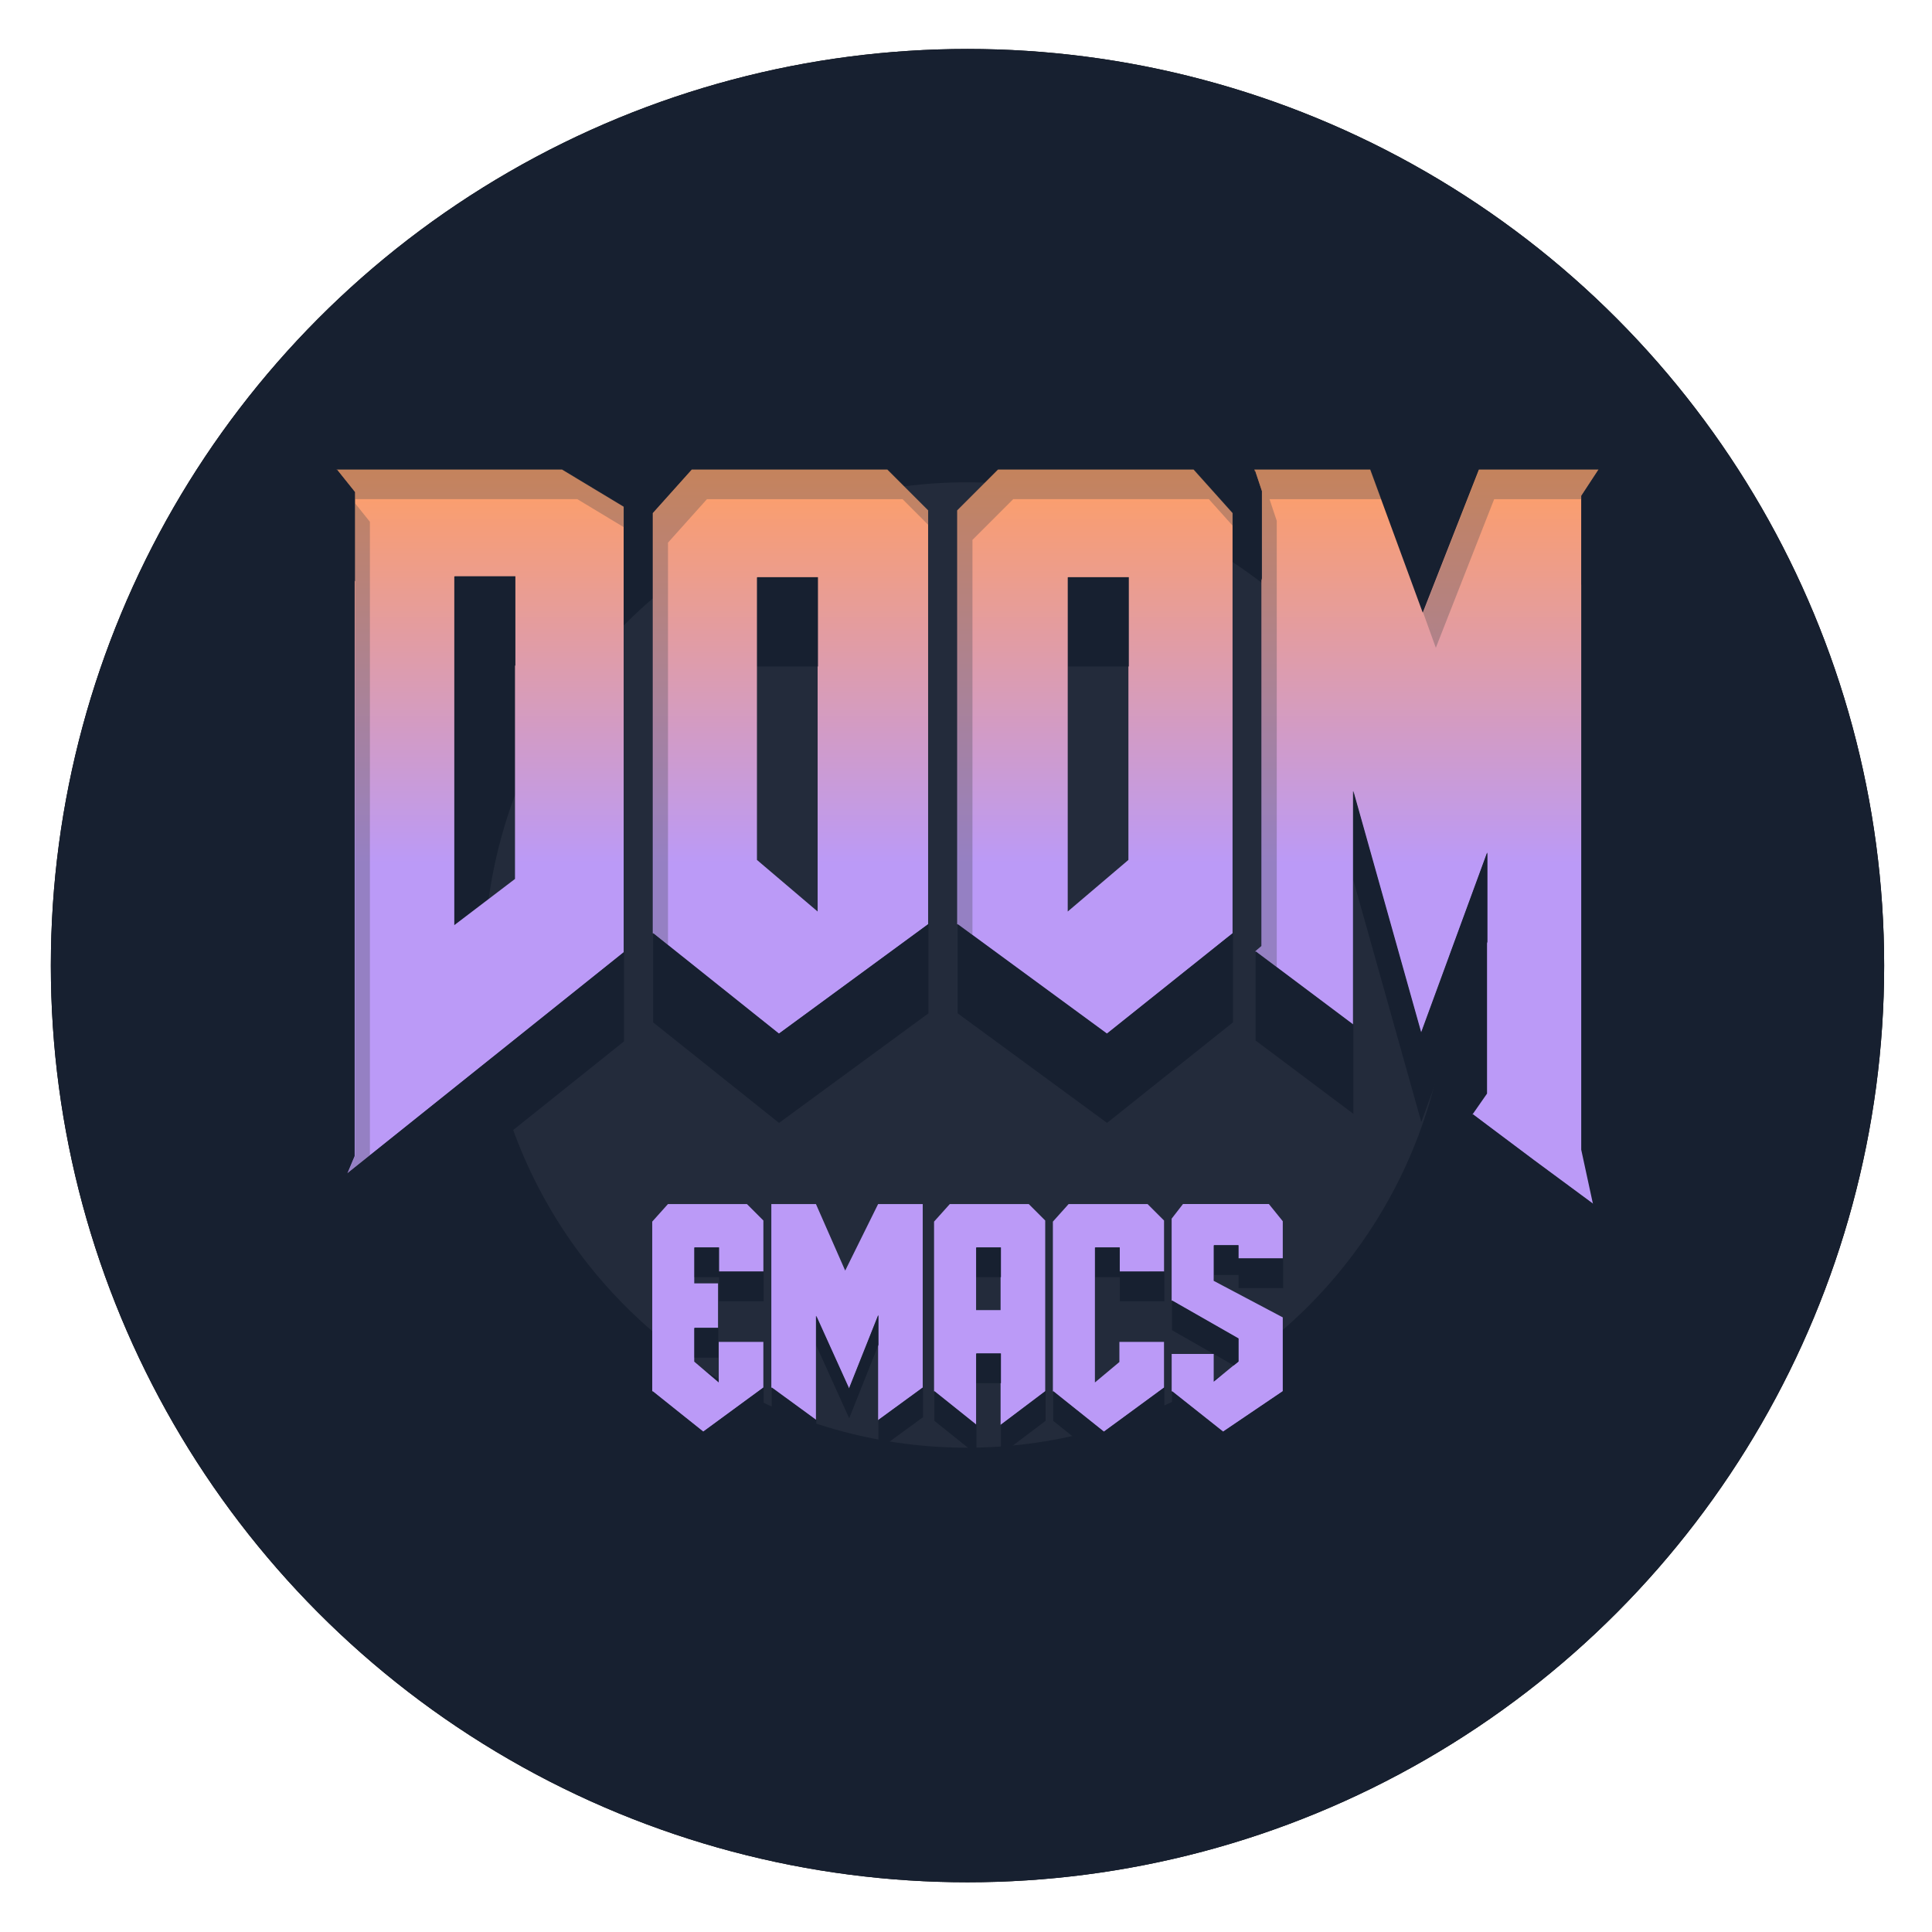<?xml version="1.0" encoding="UTF-8" standalone="no"?>
<!-- Created with Inkscape (http://www.inkscape.org/) Edited with Emacs -->

<svg
   id="svg5"
   version="1.1"
   viewBox="0 0 135.467 135.467"
   height="512"
   width="512"
   xmlns:xlink="http://www.w3.org/1999/xlink"
   xmlns="http://www.w3.org/2000/svg"
   xmlns:svg="http://www.w3.org/2000/svg"
   xmlns:rdf="http://www.w3.org/1999/02/22-rdf-syntax-ns#"
   xmlns:cc="http://creativecommons.org/ns#">
  <defs
     id="defs2">
    <linearGradient
       id="linearGradient39570">
      <stop
         style="stop-color:#ff9e64;stop-opacity:1"
         offset="0"
         id="stop39566" />
      <stop
         style="stop-color:#bb9af7;stop-opacity:1"
         offset="1"
         id="stop39568" />
    </linearGradient>
    <linearGradient
       id="linearGradient39564">
      <stop
         style="stop-color:#ff9e64;stop-opacity:1"
         offset="0"
         id="stop39560" />
      <stop
         style="stop-color:#bb9af7;stop-opacity:1"
         offset="1"
         id="stop39562" />
    </linearGradient>
    <linearGradient
       id="linearGradient39558">
      <stop
         style="stop-color:#ff9e64;stop-opacity:1"
         offset="0"
         id="stop39554" />
      <stop
         style="stop-color:#bb9af7;stop-opacity:1"
         offset="1"
         id="stop39556" />
    </linearGradient>
    <linearGradient
       id="linearGradient39552">
      <stop
         style="stop-color:#ff9e64;stop-opacity:1"
         offset="0"
         id="stop39548" />
      <stop
         style="stop-color:#bb9af7;stop-opacity:1"
         offset="1"
         id="stop39550" />
    </linearGradient>
    <filter
       style="color-interpolation-filters:sRGB"
       id="filter44958"
       x="-0.449"
       y="-0.449"
       width="1.899"
       height="1.899">
      <feGaussianBlur
         stdDeviation="2.358"
         id="feGaussianBlur44960" />
    </filter>
    <linearGradient
       xlink:href="#linearGradient39552"
       id="linearGradient1549"
       gradientUnits="userSpaceOnUse"
       x1="-9.567"
       y1="-229.922"
       x2="-9.567"
       y2="-217.11"
       gradientTransform="matrix(1,0,0,1,320.15,134.22)" />
    <linearGradient
       xlink:href="#linearGradient39558"
       id="linearGradient1551"
       gradientUnits="userSpaceOnUse"
       x1="-9.567"
       y1="-229.922"
       x2="-9.567"
       y2="-217.11"
       gradientTransform="matrix(1,0,0,1,320.15,134.22)" />
    <linearGradient
       xlink:href="#linearGradient39564"
       id="linearGradient1553"
       gradientUnits="userSpaceOnUse"
       x1="-9.567"
       y1="-229.922"
       x2="-9.567"
       y2="-217.11"
       gradientTransform="matrix(1,0,0,1,320.15,134.22)" />
    <linearGradient
       xlink:href="#linearGradient39570"
       id="linearGradient1555"
       gradientUnits="userSpaceOnUse"
       x1="-9.567"
       y1="-229.922"
       x2="-9.567"
       y2="-217.11"
       gradientTransform="matrix(1,0,0,1,320.15,134.22)" />
    <filter
       style="color-interpolation-filters:sRGB"
       id="filter39266"
       x="-0.027"
       y="-0.027"
       width="1.054"
       height="1.054">
      <feGaussianBlur
         stdDeviation="0.67"
         id="feGaussianBlur39268" />
    </filter>
  </defs>
  <g
     id="layer1"
     transform="translate(-407.491,71.184)">
    <g
       id="g117020"
       transform="matrix(2.159,0,0,2.159,-195.938,168.347)">
      <g
         id="g116984">
        <circle
           style="fill:#000000;fill-opacity:1;stroke-width:1.026;filter:url(#filter39266)"
           id="circle39246"
           cx="310.916"
           cy="-79.585"
           r="29.77" />
        <circle
           style="fill:#172030;fill-opacity:1;stroke-width:1.026"
           id="circle39002"
           cx="310.916"
           cy="-79.585"
           r="29.77" />
        <circle
           style="opacity:0.412;mix-blend-mode:normal;fill:#5d636e;fill-opacity:1;stroke-width:0.217;filter:url(#filter44958)"
           id="circle39004"
           cx="69.376"
           cy="72.175"
           r="6.296"
           transform="matrix(2.49,0,0,2.49,138.148,-259.321)" />
      </g>
      <g
         id="g116979">
        <g
           id="g116925">
          <g
             id="g87546">
            <path
               d="m 317.547,-65.762 v -1.211 h 1.365 v 0.902 l 0.795,-0.653 v -0.748 l -2.161,-1.235 v -2.66 l 0.368,-0.475 h 2.79 l 0.451,0.558 v 1.211 h -1.449 v -0.427 h -0.795 v 1.152 l 2.244,1.187 v 2.398 l -1.947,1.318 z"
               style="font-size:4.272px;line-height:1.25;font-family:AmazDooMRight;-inkscape-font-specification:AmazDooMRight;fill:#bb9af7;fill-opacity:1;stroke-width:0.297"
               id="path1495" />
            <path
               d="m 302.041,-67.816 v 1.092 l 0.796,0.677 v -1.318 h 1.449 v 1.484 l -1.959,1.437 -1.65,-1.318 v -5.509 l 0.511,-0.57 h 2.565 l 0.534,0.534 v 1.662 h -1.449 v -0.784 h -0.796 v 1.164 h 0.772 v 1.449 z"
               id="path1497"
               style="font-size:4.272px;line-height:1.25;font-family:AmazDooMLeft;-inkscape-font-specification:AmazDooMLeft;fill:#bb9af7;fill-opacity:1;stroke-width:0.297" />
            <path
               d="m 308.013,-71.841 h 1.449 v 5.96 l -1.449,1.057 v -3.408 l -0.95,2.387 -1.069,-2.363 v 3.384 l -1.449,-1.057 v -5.96 h 1.449 l 0.95,2.161 z"
               id="path1499"
               style="font-size:4.272px;line-height:1.25;font-family:AmazDooMLeft;-inkscape-font-specification:AmazDooMLeft;fill:#bb9af7;fill-opacity:1;stroke-width:0.297" />
            <path
               d="m 311.991,-68.398 v -2.03 h -0.796 v 2.03 z m -0.796,1.413 v 2.315 l -1.365,-1.092 v -5.509 l 0.511,-0.57 h 2.565 l 0.534,0.534 v 5.545 l -1.449,1.092 v -2.315 z"
               id="path1501"
               style="font-size:4.272px;line-height:1.25;font-family:AmazDooMLeft;-inkscape-font-specification:AmazDooMLeft;fill:#bb9af7;fill-opacity:1;stroke-width:0.297" />
            <path
               d="m 315.849,-69.644 v -0.784 h -0.795 v 4.381 l 0.795,-0.665 v -0.653 h 1.449 v 1.484 l -1.959,1.437 -1.65,-1.318 v -5.509 l 0.511,-0.57 h 2.565 l 0.534,0.534 v 1.662 z"
               style="font-size:4.272px;line-height:1.25;font-family:AmazDooMRight;-inkscape-font-specification:AmazDooMRight;fill:#bb9af7;fill-opacity:1;stroke-width:0.297"
               id="path1503" />
          </g>
          <g
             id="g1515"
             transform="matrix(1,0,0,1,-8.22,100.279)"
             style="fill:#172030;fill-opacity:1">
            <path
               id="path1505"
               style="font-size:4.272px;line-height:1.25;font-family:AmazDooMLeft;-inkscape-font-specification:AmazDooMLeft;fill:#172030;fill-opacity:1;stroke-width:0.297"
               d="m 310.272,-170.713 v 0.967 h 0.796 v 0.783 h 1.448 v -0.967 h -1.448 v -0.783 z m 0,2.612 v 0.967 h 0.772 v -0.967 z m 2.244,1.935 -1.959,1.437 -1.65,-1.318 v 0.967 l 1.65,1.318 1.959,-1.437 z" />
            <path
               id="path1507"
               style="font-size:4.272px;line-height:1.25;font-family:AmazDooMLeft;-inkscape-font-specification:AmazDooMLeft;fill:#172030;fill-opacity:1;stroke-width:0.297"
               d="m 316.244,-168.517 -0.95,2.387 -1.069,-2.363 v 0.967 l 1.069,2.363 0.95,-2.387 z m -3.467,2.351 v 0.967 l 1.448,1.057 v -0.967 z m 4.915,0 -1.448,1.057 v 0.967 l 1.448,-1.057 z" />
            <path
               id="path1509"
               style="font-size:4.272px;line-height:1.25;font-family:AmazDooMLeft;-inkscape-font-specification:AmazDooMLeft;fill:#172030;fill-opacity:1;stroke-width:0.297"
               d="m 319.427,-170.713 v 0.967 h 0.795 v -0.967 z m 0,3.443 v 0.967 h 0.795 v -0.967 z m -1.366,1.223 v 0.967 l 1.366,1.093 v -0.967 z m 3.61,0 -1.448,1.093 v 0.967 l 1.448,-1.093 z" />
            <path
               id="path1511"
               style="font-size:4.272px;line-height:1.25;font-family:AmazDooMRight;-inkscape-font-specification:AmazDooMRight;fill:#172030;fill-opacity:1;stroke-width:0.297"
               d="m 323.285,-170.713 v 0.967 h 0.796 v 0.783 h 1.448 v -0.967 h -1.448 v -0.783 z m 2.244,4.548 -1.959,1.437 -1.65,-1.318 v 0.967 l 1.65,1.318 1.959,-1.437 z" />
            <path
               id="path1513"
               style="font-size:4.272px;line-height:1.25;font-family:AmazDooMRight;-inkscape-font-specification:AmazDooMRight;fill:#172030;fill-opacity:1;stroke-width:0.297"
               d="m 327.144,-170.784 v 0.967 h 0.795 v 0.428 h 1.449 v -0.967 h -1.449 v -0.428 z m -1.366,1.793 v 0.967 l 1.342,0.767 h 0.024 v 0.013 l 0.639,0.365 0.157,-0.129 v -0.748 z m 0,2.945 v 0.967 l 1.663,1.318 1.947,-1.318 v -0.967 l -1.947,1.318 z" />
          </g>
        </g>
        <g
           id="g116948">
          <g
             id="g116931">
            <path
               d="m 297.749,-95.694 2,1.206 v 14.471 l -8.971,7.176 0.235,-0.559 v -21.559 l -0.588,-0.735 z m -3.5,3.471 v 11.323 l 1.971,-1.5 v -9.823 z"
               id="path1519"
               style="font-size:10.583px;line-height:1.25;font-family:AmazDooMLeft;-inkscape-font-specification:AmazDooMLeft;fill:url(#linearGradient1549);fill-opacity:1;stroke-width:0.735" />
            <path
               d="m 308.313,-95.694 1.324,1.324 v 13.441 l -4.853,3.559 -4.088,-3.265 v -13.647 l 1.265,-1.412 z m -4.235,3.5 v 9.176 l 1.971,1.676 v -10.853 z"
               id="path1521"
               style="font-size:10.583px;line-height:1.25;font-family:AmazDooMLeft;-inkscape-font-specification:AmazDooMLeft;fill:url(#linearGradient1551);fill-opacity:1;stroke-width:0.735" />
            <path
               d="m 323.436,-85.253 2.206,7.853 2.147,-5.853 v 7.824 l -0.471,0.676 2,1.5 1.912,1.412 -0.382,-1.765 v -21.235 l 0.559,-0.853 h -3.882 l -1.824,4.647 -1.706,-4.647 h -3.765 l 0.235,0.706 v 14.765 l -0.206,0.176 3.176,2.382 z"
               id="path1523"
               style="font-size:10.583px;line-height:1.25;font-family:AmazDooMLeft;-inkscape-font-specification:AmazDooMLeft;fill:url(#linearGradient1553);fill-opacity:1;stroke-width:0.735" />
            <path
               d="m 311.907,-95.694 -1.324,1.324 v 13.441 l 4.853,3.559 4.088,-3.265 v -13.647 l -1.265,-1.412 z m 4.235,3.5 v 9.176 l -1.971,1.676 v -10.853 z"
               id="path1525"
               style="font-size:10.583px;line-height:1.25;font-family:AmazDooMLeft;-inkscape-font-specification:AmazDooMLeft;fill:url(#linearGradient1555);fill-opacity:1;stroke-width:0.735" />
          </g>
          <g
             id="g1537"
             transform="matrix(1,0,0,1,-8.22,100.279)"
             style="fill:#172030;fill-opacity:1">
            <path
               id="path1529"
               style="font-size:10.583px;line-height:1.25;font-family:AmazDooMLeft;-inkscape-font-specification:AmazDooMLeft;fill:#172030;fill-opacity:1;stroke-width:0.735"
               d="m 312.309,-192.48 v 2.9 h 1.97 v -2.9 z m 5.559,11.265 -4.853,3.559 -4.088,-3.265 v 2.9 l 4.088,3.265 4.853,-3.559 z" />
            <path
               id="path1531"
               style="font-size:10.583px;line-height:1.25;font-family:AmazDooMLeft;-inkscape-font-specification:AmazDooMLeft;fill:#172030;fill-opacity:1;stroke-width:0.735"
               d="m 322.403,-192.48 v 2.9 h 1.971 v -2.9 z m -3.588,11.265 v 2.9 l 4.853,3.559 4.089,-3.265 v -2.9 l -4.089,3.265 z" />
            <path
               id="path1533"
               style="fill:#172030;fill-opacity:1;stroke:none;stroke-width:0.242px;stroke-linecap:butt;stroke-linejoin:miter;stroke-opacity:1"
               d="m 298.656,-195.98 v 2.9 l 0.589,0.735 v -0.735 -2.164 z m 3.824,3.471 v 2.9 h 1.971 v -2.9 z m 5.5,12.206 -8.735,6.988 -0.236,0.188 v 2.9 l 8.971,-7.177 z" />
            <path
               id="path1535"
               style="fill:#172030;fill-opacity:1;stroke:none;stroke-width:0.242px;stroke-linecap:butt;stroke-linejoin:miter;stroke-opacity:1"
               d="m 328.462,-195.98 v 2.9 l 0.235,0.706 v -0.706 -2.194 z m 11.177,0 -0.559,0.853 v 2.047 0.853 l 0.559,-0.853 z m -7.971,10.442 v 2.9 l 2.206,7.853 2.147,-5.853 v -2.9 l -2.147,5.853 z m -3.176,5.206 v 2.9 l 3.176,2.382 v -2.9 l -2.97,-2.228 z m 7.059,5.294 v 2.9 l 2,1.5 1.911,1.412 v -2.9 l -0.382,-0.282 -1.529,-1.129 -1.53,-1.147 z" />
          </g>
          <g
             id="g1547"
             transform="matrix(1,0,0,1,-8.22,100.279)">
            <path
               id="path1539"
               style="font-size:10.583px;line-height:1.25;font-family:AmazDooMLeft;-inkscape-font-specification:AmazDooMLeft;opacity:0.3;fill:#3f444a;fill-opacity:1;stroke-width:0.735"
               d="m 298.656,-195.98 0.588,0.735 v 0.231 h 7.219 l 1.517,0.915 v -0.675 l -2,-1.206 z m 0.588,1.098 v 21.197 l -0.235,0.559 0.719,-0.575 v -20.577 z" />
            <path
               id="path1541"
               style="font-size:10.583px;line-height:1.25;font-family:AmazDooMLeft;-inkscape-font-specification:AmazDooMLeft;opacity:0.3;fill:#3f444a;fill-opacity:1;stroke-width:0.735"
               d="m 310.191,-195.98 -1.265,1.412 v 13.648 l 0.483,0.386 v -13.067 l 1.265,-1.412 h 6.353 l 0.84,0.841 v -0.483 l -1.323,-1.324 z" />
            <path
               id="path1543"
               style="font-size:10.583px;line-height:1.25;font-family:AmazDooMLeft;-inkscape-font-specification:AmazDooMLeft;opacity:0.3;fill:#3f444a;fill-opacity:1;stroke-width:0.735"
               d="m 320.138,-195.98 -1.324,1.324 v 13.442 l 0.483,0.354 v -12.83 l 1.324,-1.324 h 6.353 l 0.782,0.873 v -0.427 l -1.265,-1.412 z" />
            <path
               id="path1545"
               style="opacity:0.3;fill:#3f444a;fill-opacity:1;stroke:none;stroke-width:0.242px;stroke-linecap:butt;stroke-linejoin:miter;stroke-opacity:1"
               d="m 333.999,-191.502 -0.066,0.17 0.413,1.146 0.07,-0.179 z m -5.537,-4.478 0.235,0.706 v 14.765 l -0.206,0.177 0.689,0.517 v -14.492 l -0.235,-0.706 h 3.636 l -0.355,-0.967 z m 7.294,0 -1.757,4.478 0.417,1.136 1.824,-4.647 h 2.84 v -0.113 l 0.559,-0.853 z" />
          </g>
        </g>
      </g>
    </g>
  </g>
</svg>
